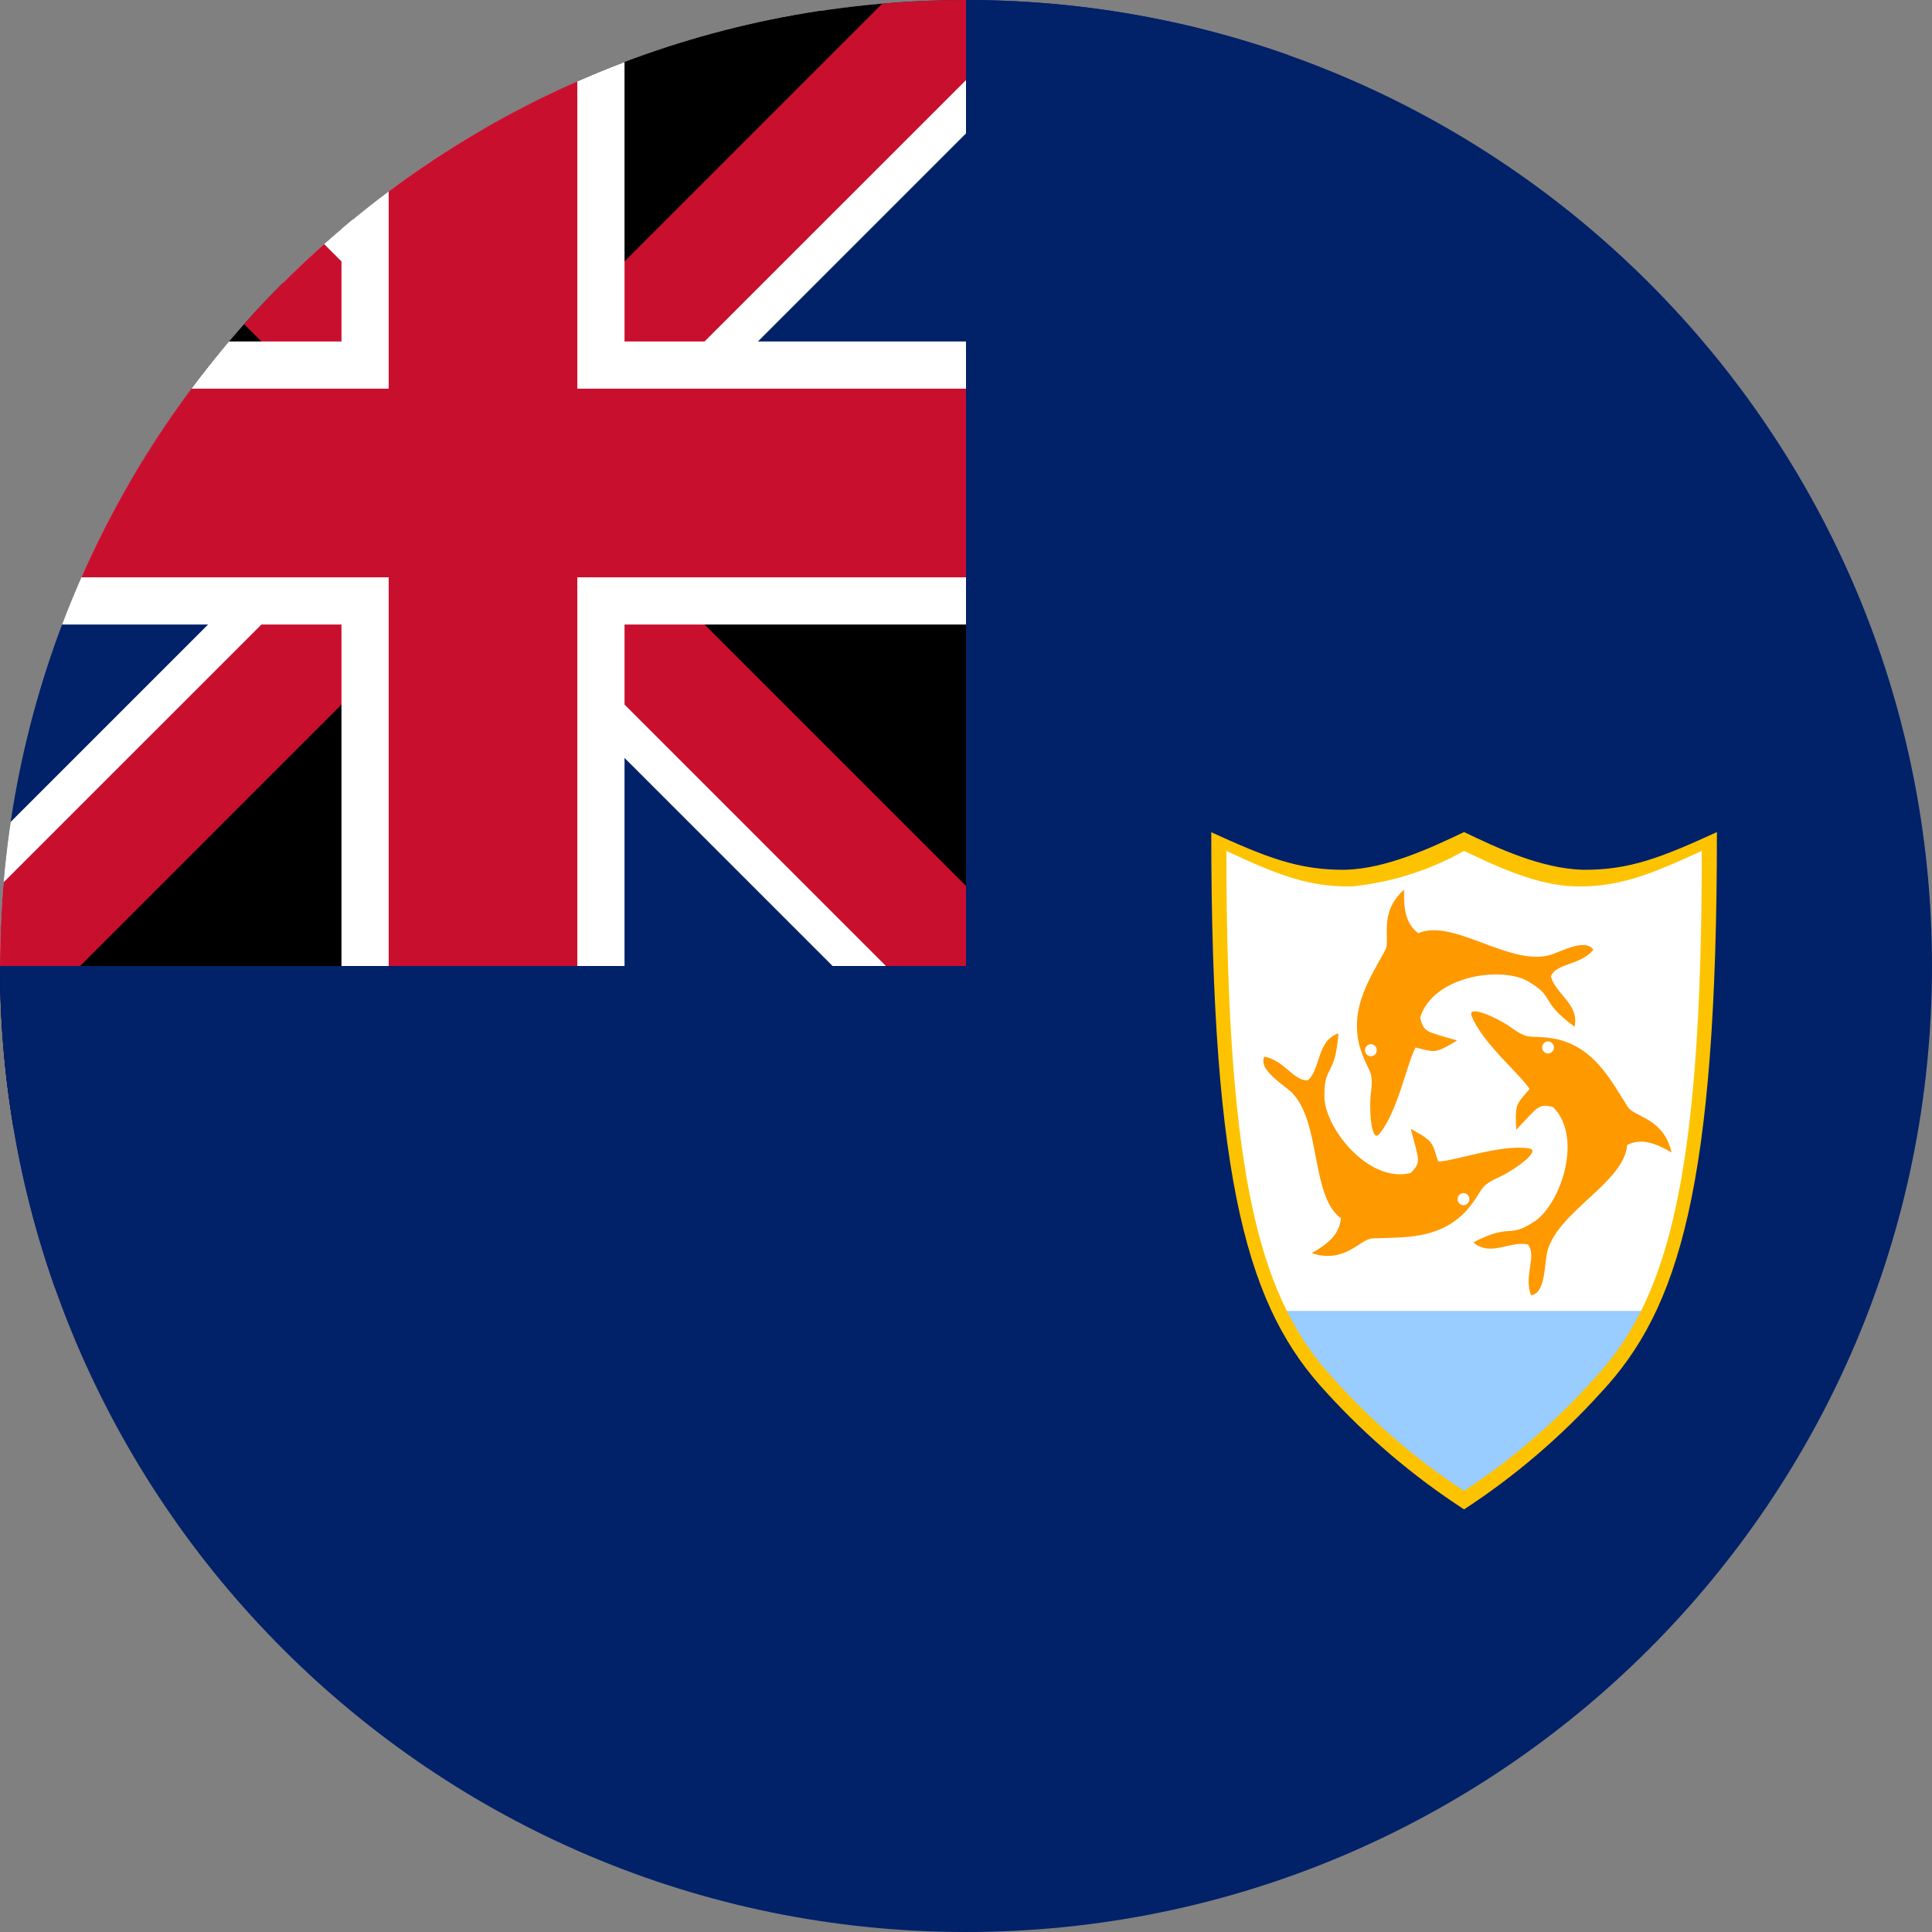 <svg width="40" height="40" viewBox="0 0 40 40" fill="none" xmlns="http://www.w3.org/2000/svg">
<rect x="0" y="0" width="40" height="40" fill="#808080" stroke="none"/>
<g clip-path="url(#clip0_17544_57841)">
<path d="M-3.55244e-05 -1.19209e-06H40V40H-3.55244e-05V-1.19209e-06Z" fill="#012169"/>
<path fill-rule="evenodd" clip-rule="evenodd" d="M7.238 10L-1.381 1.381L1.381 -1.381L10 7.238L18.619 -1.381L21.381 1.381L12.762 10L21.381 18.619L18.619 21.381L10 12.762L1.381 21.381L-1.381 18.619L7.238 10Z" fill="white"/>
<path d="M-3.55244e-05 -1.19209e-06V10H23.336V20H20L-3.55244e-05 -1.19209e-06ZM20 -1.19209e-06H10V23.336H-3.55244e-05V20L20 -1.19209e-06Z" fill="black"/>
<path fill-rule="evenodd" clip-rule="evenodd" d="M8.343 10L-0.829 0.829L0.829 -0.829L10 8.343L19.171 -0.829L20.829 0.829L11.657 10L20.829 19.171L19.171 20.829L10 11.657L0.829 20.829L-0.829 19.171L8.343 10Z" fill="#C8102E"/>
<path fill-rule="evenodd" clip-rule="evenodd" d="M7.07 7.07V-1.19209e-06H12.93V7.07H23.336V12.93H12.93V23.336H7.07V12.93H-3.55244e-05V7.07H7.07Z" fill="white"/>
<path fill-rule="evenodd" clip-rule="evenodd" d="M8.047 8.047V-1.19209e-06H11.953V8.047H23.336V11.953H11.953V23.336H8.047V11.953H-3.55244e-05V8.047H8.047Z" fill="#C8102E"/>
<path d="M-3.55244e-05 20H20V-1.19209e-06H26.664V26.664H-3.55244e-05V20Z" fill="#012169"/>
<path d="M25.281 17.508C25.281 24.57 26.047 27 27.578 28.641C28.385 29.536 29.304 30.324 30.312 30.984C31.321 30.324 32.24 29.536 33.047 28.641C34.57 27 35.336 24.57 35.336 17.508C34.227 18.016 33.594 18.266 32.68 18.25C31.848 18.167 31.043 17.914 30.312 17.508C29.582 17.914 28.777 18.167 27.945 18.25C27.031 18.266 26.398 18.016 25.289 17.508H25.281Z" fill="white"/>
<path d="M30.473 21.045C30.703 21.608 31.469 22.233 31.668 22.546C31.407 22.859 31.361 22.828 31.392 23.391C31.852 22.906 31.852 22.843 32.158 22.922C32.801 23.579 32.28 25.002 31.729 25.315C31.208 25.643 31.3 25.315 30.504 25.721C30.856 26.034 31.285 25.674 31.637 25.768C31.821 26.003 31.545 26.41 31.698 26.816C32.005 26.785 31.974 26.144 32.035 25.909C32.265 25.064 33.628 24.486 33.689 23.704C33.98 23.563 34.256 23.657 34.608 23.86C34.439 23.141 33.858 23.141 33.704 22.922C33.337 22.343 33.015 21.702 32.234 21.514C31.652 21.405 31.698 21.561 31.316 21.295C31.071 21.107 30.351 20.763 30.473 21.045Z" fill="#FF9900"/>
<path d="M32.051 21.811C32.118 21.811 32.173 21.755 32.173 21.686C32.173 21.617 32.118 21.561 32.051 21.561C31.983 21.561 31.928 21.617 31.928 21.686C31.928 21.755 31.983 21.811 32.051 21.811Z" fill="white"/>
<path d="M28.565 23.468C28.945 22.997 29.129 22.014 29.307 21.688C29.699 21.777 29.694 21.833 30.167 21.542C29.532 21.354 29.478 21.383 29.403 21.07C29.671 20.182 31.146 19.988 31.674 20.34C32.202 20.656 31.875 20.727 32.599 21.256C32.705 20.792 32.194 20.573 32.11 20.211C32.227 19.935 32.708 19.994 32.989 19.666C32.818 19.404 32.278 19.731 32.046 19.785C31.207 19.972 30.07 19.012 29.364 19.322C29.106 19.125 29.059 18.832 29.07 18.419C28.526 18.907 28.798 19.433 28.68 19.673C28.351 20.275 27.946 20.865 28.148 21.658C28.326 22.235 28.439 22.12 28.388 22.59C28.34 22.899 28.379 23.71 28.565 23.468Z" fill="#FF9900"/>
<path d="M28.491 21.685C28.46 21.624 28.386 21.601 28.326 21.633C28.266 21.665 28.243 21.741 28.275 21.802C28.306 21.863 28.381 21.887 28.441 21.854C28.5 21.822 28.523 21.746 28.491 21.685Z" fill="white"/>
<path d="M31.651 23.776C31.06 23.688 30.14 24.036 29.775 24.049C29.647 23.66 29.697 23.636 29.209 23.373C29.379 24.024 29.431 24.057 29.208 24.285C28.325 24.509 27.399 23.321 27.421 22.677C27.413 22.052 27.642 22.302 27.711 21.395C27.267 21.542 27.348 22.103 27.087 22.363C26.796 22.403 26.596 21.952 26.176 21.877C26.045 22.161 26.599 22.465 26.764 22.639C27.354 23.275 27.138 24.766 27.762 25.223C27.731 25.55 27.51 25.743 27.158 25.946C27.848 26.169 28.148 25.66 28.411 25.639C29.086 25.615 29.79 25.664 30.35 25.077C30.741 24.623 30.586 24.583 31.007 24.385C31.291 24.267 31.95 23.814 31.651 23.776Z" fill="#FF9900"/>
<path d="M30.195 24.763C30.16 24.822 30.179 24.899 30.237 24.934C30.295 24.97 30.37 24.951 30.405 24.892C30.44 24.832 30.421 24.755 30.363 24.72C30.305 24.684 30.23 24.703 30.195 24.763Z" fill="white"/>
<path d="M26.547 27.141C26.814 27.689 27.161 28.195 27.578 28.641C28.385 29.536 29.304 30.324 30.312 30.984C31.321 30.324 32.24 29.536 33.047 28.641C33.464 28.195 33.811 27.689 34.078 27.141H26.547Z" fill="#99CCFF"/>
<path d="M25.078 17.227C25.078 24.586 25.867 27.117 27.461 28.828C28.304 29.754 29.262 30.568 30.312 31.25C31.361 30.566 32.317 29.749 33.156 28.82C34.75 27.109 35.547 24.586 35.547 17.227C34.391 17.758 33.727 18.016 32.773 18.008C31.914 17.984 31.008 17.562 30.312 17.227C29.609 17.562 28.703 17.984 27.852 18.008C26.891 18.016 26.234 17.758 25.07 17.227H25.078ZM25.391 17.617C26.477 18.125 27.102 18.367 28 18.352C28.813 18.268 29.6 18.018 30.312 17.617C30.969 17.93 31.82 18.336 32.625 18.352C33.523 18.367 34.141 18.117 35.234 17.617C35.234 24.57 34.484 26.961 32.984 28.57C32.196 29.447 31.298 30.219 30.312 30.867C29.324 30.22 28.423 29.448 27.633 28.57C26.133 26.961 25.391 24.562 25.391 17.617Z" fill="#FDC301"/>
</g>
<defs>
<clipPath id="clip0_17544_57841">
<path d="M0 20C0 8.954 8.954 0 20 0C31.046 0 40 8.954 40 20C40 31.046 31.046 40 20 40C8.954 40 0 31.046 0 20Z" fill="white"/>
</clipPath>
</defs>
</svg>

